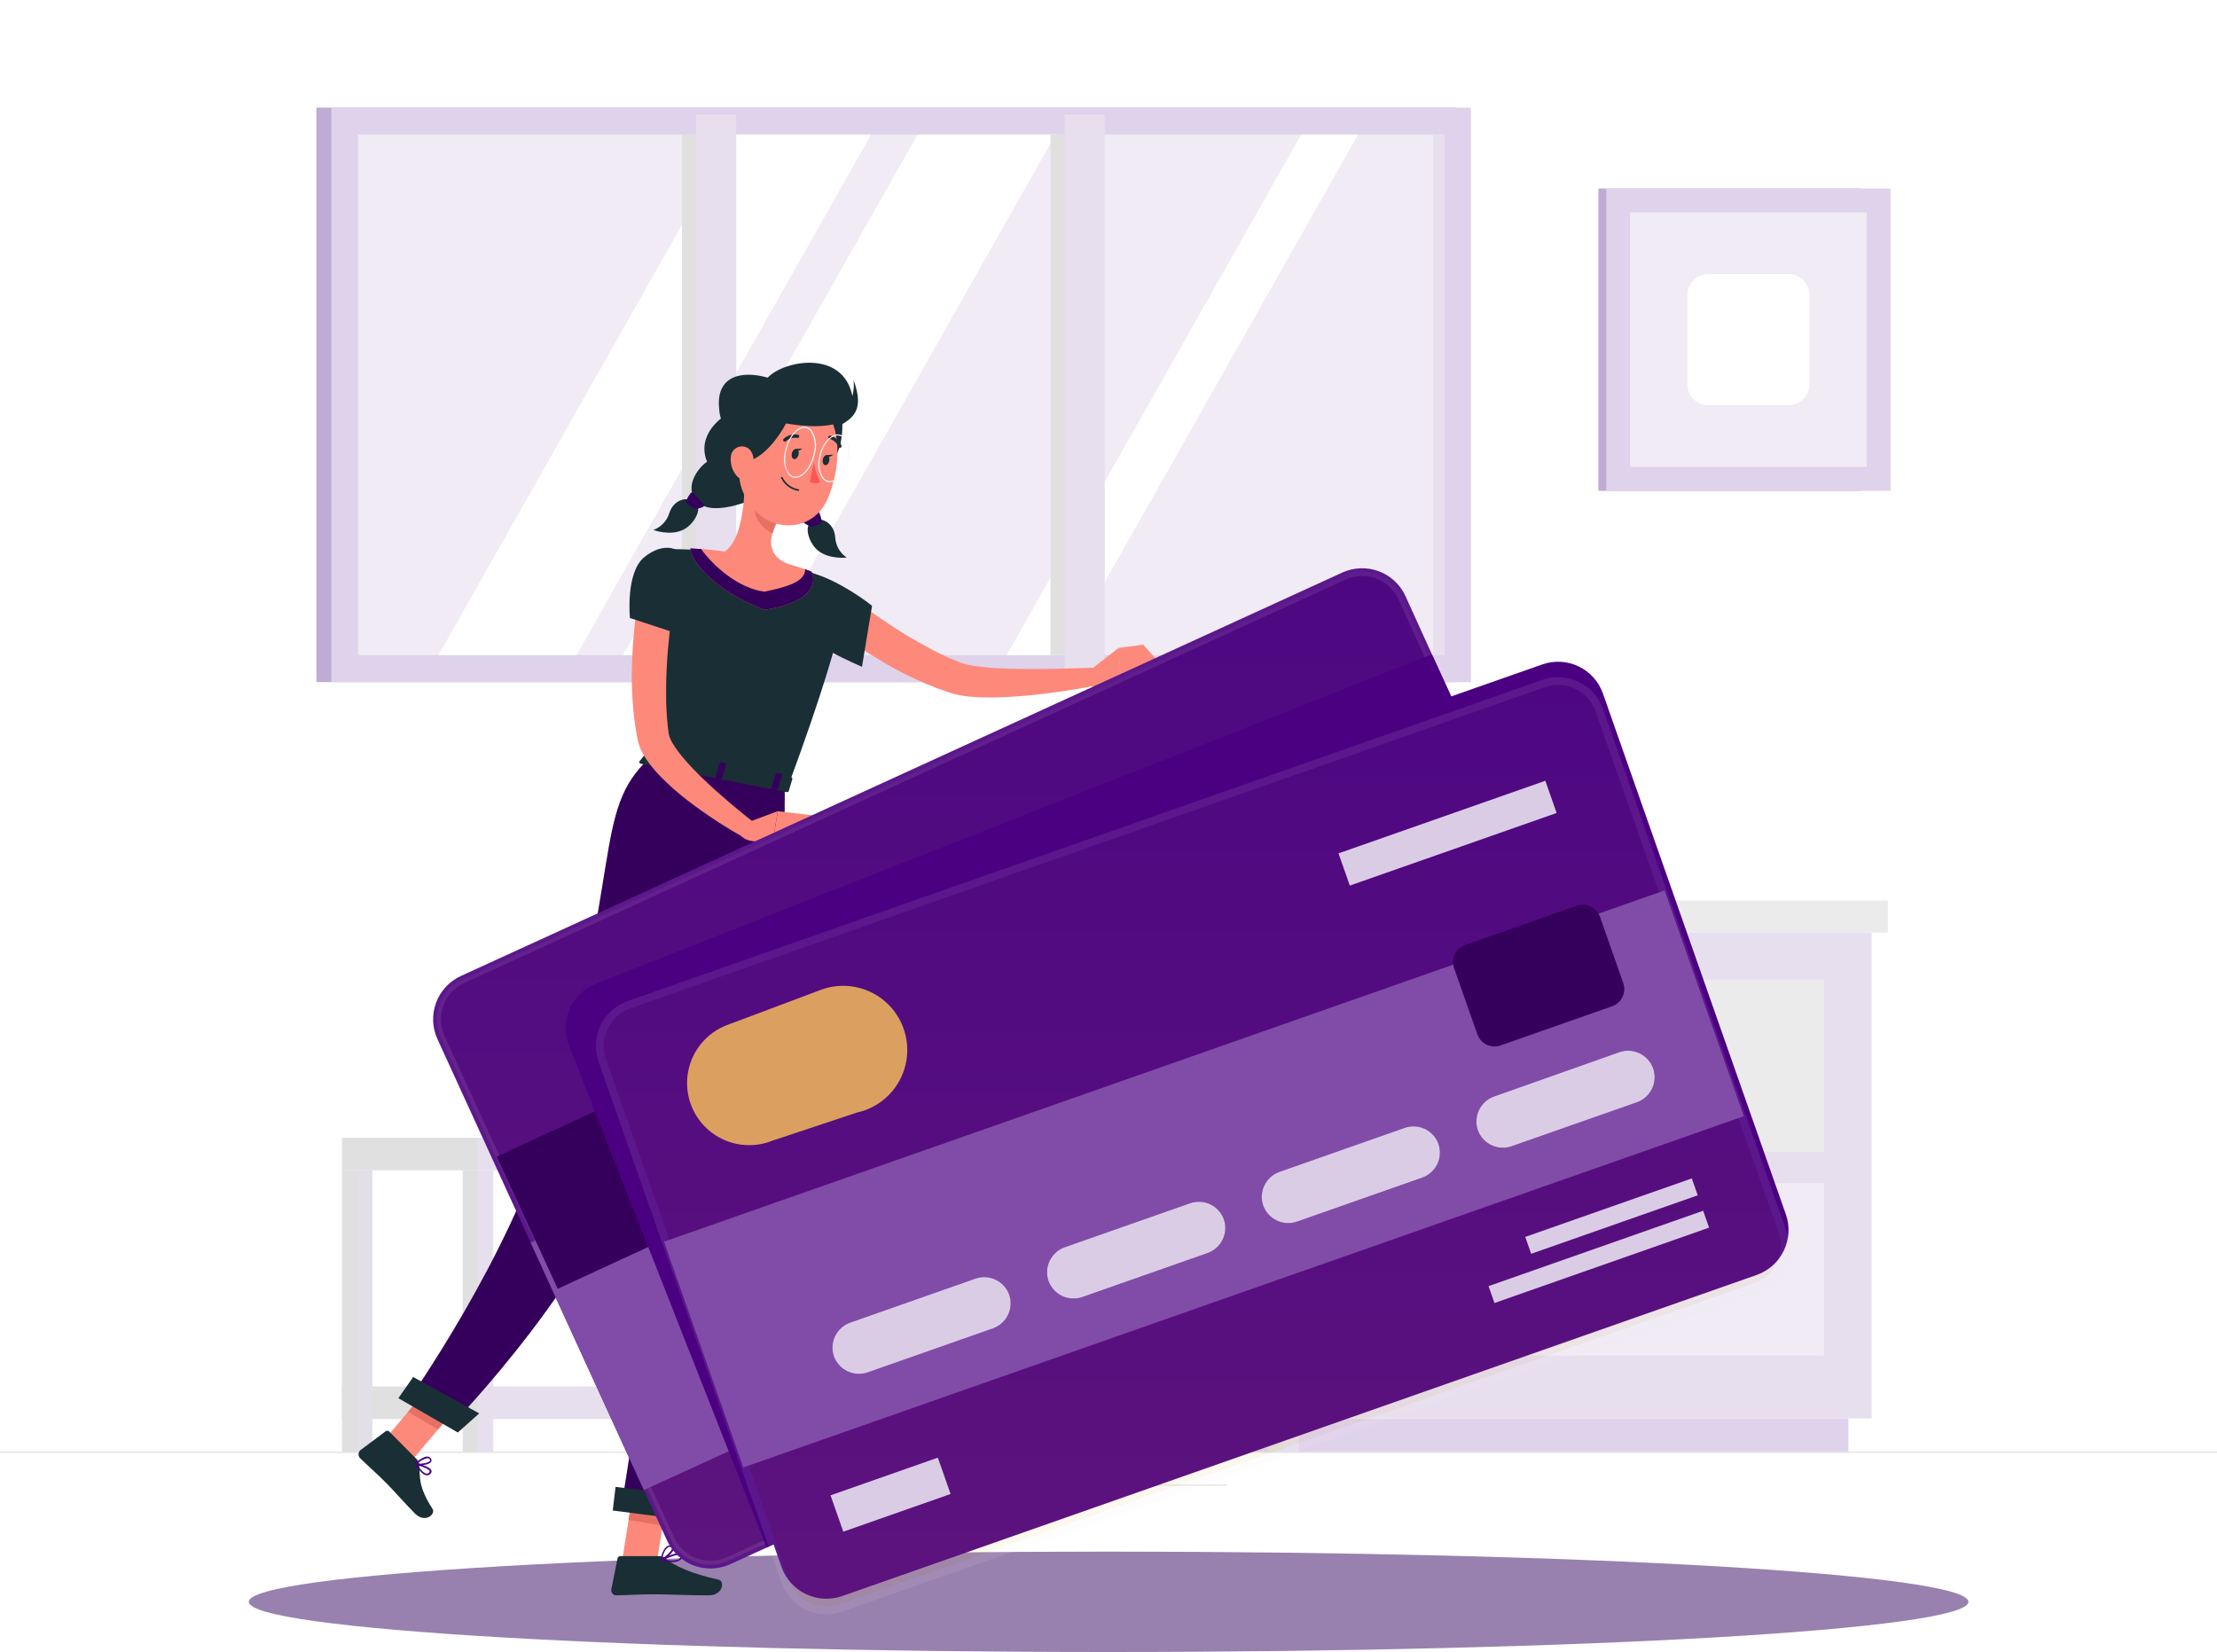 <svg width="573" height="427" viewBox="0 0 573 427" fill="none" xmlns="http://www.w3.org/2000/svg">
<g clipPath="url(#clip0_4893_37089)">
<path d="M573.062 375.241H0V375.528H573.062V375.241Z" fill="#E0E0E0"/>
<path d="M317.041 383.711H277.9V383.997H317.041V383.711Z" fill="#E0E0E0"/>
<path d="M376.341 27.816H81.787V176.308H376.341V27.816Z" fill="#BFABD3"/>
<path d="M380.181 27.816H85.627V176.308H380.181V27.816Z" fill="#DFD2EB"/>
<path d="M373.292 34.773H92.526V169.328H373.292V34.773Z" fill="#F0EBF4"/>
<path d="M113.317 169.34L189.466 34.785H225.145L149.008 169.34H113.317Z" fill="white"/>
<path d="M160.984 169.34L237.133 34.785H272.812L196.675 169.34H160.984Z" fill="white"/>
<path d="M260.17 169.34L336.307 34.785H351L274.863 169.34H260.17Z" fill="white"/>
<path d="M281.89 34.773H271.506V169.328H281.89V34.773Z" fill="#E0E0E0"/>
<path d="M186.647 34.773H176.263V169.328H186.647V34.773Z" fill="#E0E0E0"/>
<path d="M285.534 29.605H275.15V173.764H285.534V29.605Z" fill="#E7DFEE"/>
<path d="M190.291 29.605H179.907V173.764H190.291V29.605Z" fill="#E7DFEE"/>
<path d="M373.292 34.773H370.393V169.328H373.292V34.773Z" fill="#E7DFEE"/>
<path d="M335.539 219.437C335.539 219.437 336.02 232.754 354.622 232.754C373.224 232.754 373.716 219.437 373.716 219.437H335.539Z" fill="#EBEBEB"/>
<path d="M378.714 222.737C378.714 222.737 379.081 232.754 393.063 232.754C407.046 232.754 407.401 222.737 407.401 222.737H378.714Z" fill="#EBEBEB"/>
<path d="M348.639 241.064H317.327V366.645H348.639V241.064Z" fill="#EBEBEB"/>
<path d="M477.739 366.634H323.333V375.241H477.739V366.634Z" fill="#DFD2EB"/>
<path d="M483.756 241.053H348.64V366.634H483.756V241.053Z" fill="#E7DFEE"/>
<path d="M471.447 253.202H360.949V297.741H471.447V253.202Z" fill="#EBEBEB"/>
<path d="M471.447 305.854H360.949V350.393H471.447V305.854Z" fill="#F0EBF4"/>
<path d="M428.65 258.084H403.791C402.981 258.084 402.204 257.764 401.631 257.192C401.057 256.621 400.734 255.845 400.73 255.036C400.736 254.226 401.061 253.451 401.633 252.879C402.206 252.306 402.981 251.982 403.791 251.976H428.65C429.46 251.982 430.235 252.306 430.807 252.879C431.38 253.451 431.704 254.226 431.71 255.036C431.707 255.845 431.383 256.621 430.81 257.192C430.236 257.764 429.46 258.084 428.65 258.084Z" fill="#E7DFEE"/>
<path d="M428.65 310.737H403.791C402.981 310.737 402.204 310.416 401.631 309.845C401.057 309.273 400.734 308.498 400.73 307.688C400.736 306.878 401.061 306.103 401.633 305.531C402.206 304.958 402.981 304.634 403.791 304.628H428.65C429.46 304.634 430.235 304.958 430.807 305.531C431.38 306.103 431.704 306.878 431.71 307.688C431.707 308.498 431.383 309.273 430.81 309.845C430.236 310.416 429.46 310.737 428.65 310.737Z" fill="#E7DFEE"/>
<path d="M487.916 232.755H348.628V241.064H487.916V232.755Z" fill="#EBEBEB"/>
<path d="M348.628 232.743H312.938V241.053H348.628V232.743Z" fill="#E0E0E0"/>
<path d="M480.937 48.722H413.109V126.864H480.937V48.722Z" fill="#BFABD3"/>
<path d="M488.639 48.722H415.138V126.864H488.639V48.722Z" fill="#DFD2EB"/>
<path d="M482.484 54.876H421.292V120.698H482.484V54.876Z" fill="#F0EBF4"/>
<path d="M462.255 70.83H441.521C438.54 70.83 436.123 73.247 436.123 76.228V99.346C436.123 102.327 438.54 104.744 441.521 104.744H462.255C465.236 104.744 467.653 102.327 467.653 99.346V76.228C467.653 73.247 465.236 70.83 462.255 70.83Z" fill="white"/>
<path d="M308.411 302.485H300.537V375.241H308.411V302.485Z" fill="#E0E0E0"/>
<path opacity="0.5" d="M308.41 302.485H304.468V375.241H308.41V302.485Z" fill="#E7DFEE"/>
<path d="M273.924 322.863H268.514C269.107 322.362 269.583 321.737 269.91 321.032C270.237 320.327 270.406 319.56 270.405 318.783H206.303C206.303 319.561 206.474 320.329 206.803 321.034C207.132 321.738 207.61 322.363 208.205 322.863H202.864C200.949 322.863 199.113 323.624 197.758 324.978C196.404 326.332 195.644 328.169 195.644 330.084V351.138C195.644 353.053 196.404 354.89 197.758 356.244C199.113 357.598 200.949 358.359 202.864 358.359H273.924C275.839 358.359 277.675 357.598 279.03 356.244C280.384 354.89 281.144 353.053 281.144 351.138V330.084C281.144 328.169 280.384 326.332 279.03 324.978C277.675 323.624 275.839 322.863 273.924 322.863Z" fill="#E7DFEE"/>
<path d="M214.634 338.416H171.529C168.845 338.416 166.669 340.592 166.669 343.276V353.499C166.669 356.183 168.845 358.359 171.529 358.359H214.634C217.318 358.359 219.494 356.183 219.494 353.499V343.276C219.494 340.592 217.318 338.416 214.634 338.416Z" fill="#EBEBEB"/>
<path d="M217.866 334.015H168.296C167.398 334.015 166.669 334.743 166.669 335.642V337.499C166.669 338.398 167.398 339.126 168.296 339.126H217.866C218.765 339.126 219.494 338.398 219.494 337.499V335.642C219.494 334.743 218.765 334.015 217.866 334.015Z" fill="#E0E0E0"/>
<path d="M224.365 269.992C224.365 269.992 225.11 294.061 253.305 294.061C281.5 294.061 282.245 269.992 282.245 269.992H224.365Z" fill="#EBEBEB"/>
<path d="M123.541 294.072H88.378V302.485H123.541V294.072Z" fill="#E0E0E0"/>
<path d="M335.699 294.072H123.552V302.485H335.699V294.072Z" fill="#E7DFEE"/>
<path d="M123.541 358.358H88.378V366.771H123.541V358.358Z" fill="#E0E0E0"/>
<path d="M96.263 302.485H88.389V375.241H96.263V302.485Z" fill="#E0E0E0"/>
<path opacity="0.5" d="M96.263 302.485H92.32V375.241H96.263V302.485Z" fill="#E7DFEE"/>
<path d="M127.483 302.485H119.609V375.241H127.483V302.485Z" fill="#E7DFEE"/>
<path d="M123.552 302.485H119.609V375.241H123.552V302.485Z" fill="#E0E0E0"/>
<path d="M335.688 302.485H327.814V375.241H335.688V302.485Z" fill="#E7DFEE"/>
<path d="M331.757 302.485H327.814V375.241H331.757V302.485Z" fill="#E0E0E0"/>
<path d="M335.699 358.358H123.552V366.771H335.699V358.358Z" fill="#E7DFEE"/>
<path d="M180.125 289.109H137.352V294.072H180.125V289.109Z" fill="#E0E0E0"/>
<path d="M195.449 289.099H180.125V294.061H195.449V289.099Z" fill="#EBEBEB"/>
<path d="M286.531 427C409.26 427 508.753 421.191 508.753 414.026C508.753 406.86 409.26 401.052 286.531 401.052C163.801 401.052 64.309 406.86 64.309 414.026C64.309 421.191 163.801 427 286.531 427Z" fill="#9881AE"/>
<path d="M217.722 109.684C217.802 123.266 208.072 123.128 208.266 118.911C208.461 114.693 206.054 104.596 208.266 105.57C210.478 106.544 217.688 103.679 217.722 109.684Z" fill="#1A2E35"/>
<path d="M211.601 134.28C212.942 134.177 215.636 135.426 215.876 138.968C215.939 139.997 216.24 140.997 216.755 141.89C217.27 142.783 217.985 143.545 218.845 144.114C218.845 144.114 214.386 144.653 211.464 142.338C209.08 140.469 208.025 136.378 209.275 135.461C209.961 134.912 210.753 134.51 211.601 134.28Z" fill="#1A2E35"/>
<path d="M209.848 124.63C212.14 126.659 214.238 132.022 209.068 134.567C203.899 137.111 195.773 131.186 195.773 131.186L204.702 127.048L209.848 124.63Z" fill="#1A2E35"/>
<path d="M212.392 134.773C212.267 134.03 212.059 133.303 211.773 132.607C211.752 132.549 211.719 132.495 211.676 132.45C211.634 132.405 211.583 132.368 211.527 132.343C211.47 132.317 211.409 132.303 211.348 132.301C211.286 132.299 211.224 132.309 211.166 132.332H211.074L207.899 134.417C207.848 134.452 207.804 134.496 207.77 134.548C207.736 134.599 207.713 134.657 207.701 134.718C207.689 134.779 207.69 134.841 207.702 134.902C207.714 134.962 207.739 135.02 207.773 135.071C207.809 135.118 207.852 135.161 207.899 135.197C208.358 135.53 208.849 135.814 209.366 136.045C210.111 136.343 211.659 135.495 212.186 135.128C212.247 135.09 212.298 135.038 212.334 134.976C212.37 134.914 212.39 134.844 212.392 134.773Z" fill="#4B0082"/>
<path opacity="0.3" d="M212.392 134.773C212.267 134.03 212.059 133.303 211.773 132.607C211.752 132.549 211.719 132.495 211.676 132.45C211.634 132.405 211.583 132.368 211.527 132.343C211.47 132.317 211.409 132.303 211.348 132.301C211.286 132.299 211.224 132.309 211.166 132.332H211.074L207.899 134.417C207.848 134.452 207.804 134.496 207.77 134.548C207.736 134.599 207.713 134.657 207.701 134.718C207.689 134.779 207.69 134.841 207.702 134.902C207.714 134.962 207.739 135.02 207.773 135.071C207.809 135.118 207.852 135.161 207.899 135.197C208.358 135.53 208.849 135.814 209.366 136.045C210.111 136.343 211.659 135.495 212.186 135.128C212.247 135.09 212.298 135.038 212.334 134.976C212.37 134.914 212.39 134.844 212.392 134.773Z" fill="black"/>
<path d="M178.226 129.146C176.954 128.722 174.043 129.295 172.965 132.687C172.659 133.671 172.129 134.571 171.417 135.317C170.705 136.062 169.831 136.633 168.862 136.985C168.862 136.985 173.069 138.567 176.461 136.985C179.212 135.736 181.16 132 180.209 130.808C179.67 130.123 178.995 129.557 178.226 129.146Z" fill="#1A2E35"/>
<path d="M190.856 105.822C186.215 107.083 179.968 112.584 182.742 119.335C180.003 121.203 176.495 126.579 180.599 130.017C185.011 133.719 195.865 128.527 195.865 128.527L195.945 126.762L197.24 113.627L190.856 105.822Z" fill="#1A2E35"/>
<path d="M177.344 129.443C177.649 128.748 178.034 128.09 178.49 127.483C178.57 127.385 178.687 127.322 178.814 127.309C178.94 127.296 179.067 127.334 179.166 127.414L179.235 127.483L181.802 130.291C181.846 130.335 181.88 130.387 181.904 130.444C181.928 130.501 181.94 130.562 181.94 130.624C181.94 130.685 181.928 130.746 181.904 130.804C181.88 130.861 181.846 130.912 181.802 130.956C181.766 130.999 181.718 131.031 181.665 131.048C181.144 131.261 180.602 131.419 180.049 131.518C179.246 131.632 178.008 130.452 177.527 129.97C177.447 129.911 177.386 129.829 177.354 129.735C177.321 129.641 177.317 129.539 177.344 129.443Z" fill="#4B0082"/>
<path opacity="0.3" d="M177.344 129.443C177.649 128.748 178.034 128.09 178.49 127.483C178.57 127.385 178.687 127.322 178.814 127.309C178.94 127.296 179.067 127.334 179.166 127.414L179.235 127.483L181.802 130.291C181.846 130.335 181.88 130.387 181.904 130.444C181.928 130.501 181.94 130.562 181.94 130.624C181.94 130.685 181.928 130.746 181.904 130.804C181.88 130.861 181.846 130.912 181.802 130.956C181.766 130.999 181.718 131.031 181.665 131.048C181.144 131.261 180.602 131.419 180.049 131.518C179.246 131.632 178.008 130.452 177.527 129.97C177.447 129.911 177.386 129.829 177.354 129.735C177.321 129.641 177.317 129.539 177.344 129.443Z" fill="black"/>
<path d="M219.108 153.661C221.297 155.357 223.693 157.168 226.1 158.819C228.507 160.469 230.925 162.131 233.412 163.655C235.899 165.18 238.421 166.601 240.965 167.953L242.879 168.928L244.827 169.833C245.469 170.142 246.123 170.417 246.787 170.67L247.761 171.071C248.094 171.197 248.449 171.357 248.655 171.415C249.854 171.78 251.081 172.044 252.323 172.205C253.675 172.4 255.097 172.538 256.541 172.641C259.418 172.824 262.375 172.905 265.343 172.916C268.312 172.927 271.314 172.916 274.306 172.824L283.303 172.572L283.864 177.076C277.844 178.289 271.766 179.188 265.652 179.77C262.569 180.045 259.475 180.251 256.312 180.274C254.73 180.274 253.125 180.274 251.475 180.125C249.7 180.023 247.941 179.734 246.226 179.266C245.698 179.128 245.366 178.99 244.976 178.864L243.83 178.463C243.062 178.211 242.306 177.936 241.538 177.627L239.315 176.733L237.137 175.77C234.258 174.474 231.454 173.02 228.736 171.415C226.031 169.821 223.372 168.171 220.805 166.406C218.184 164.631 215.659 162.718 213.24 160.675L219.108 153.661Z" fill="#FD897B"/>
<path d="M207.212 148.515C210.066 146.292 221.813 153.57 225.389 156.607L222.788 172.343C222.788 172.343 205.882 165.26 204.862 160.423C203.808 155.369 205.057 150.212 207.212 148.515Z" fill="#1A2E35"/>
<path d="M282.053 172.962L289.136 167.472L289.698 175.964C289.698 175.964 284.815 178.99 281.595 177.111L282.053 172.962Z" fill="#FD897B"/>
<path d="M295.452 166.635L299.074 170.669L289.652 175.964L289.091 167.471L295.452 166.635Z" fill="#FD897B"/>
<path d="M160.885 402.828L169.813 403.493L173.068 382.943L164.151 382.278L160.885 402.828Z" fill="#FD897B"/>
<path d="M97.723 374.107L105.299 378.875L118.788 362.875L111.213 358.096L97.723 374.107Z" fill="#FD897B"/>
<path d="M107.694 377.167L100.599 370.026C100.477 369.904 100.314 369.83 100.142 369.817C99.969 369.805 99.798 369.854 99.659 369.957L93.207 374.783C92.909 375.023 92.719 375.372 92.678 375.752C92.637 376.132 92.749 376.513 92.989 376.811L93.092 376.926C95.602 379.367 96.943 380.422 100.06 383.562C101.974 385.499 104.576 388.513 107.224 391.184C109.871 393.854 112.645 391.367 111.808 390.038C107.934 383.997 108.633 381.74 108.37 378.668C108.338 378.101 108.097 377.566 107.694 377.167Z" fill="#1A2E35"/>
<path d="M170.409 402.21H160.347C160.17 402.209 159.998 402.271 159.862 402.384C159.726 402.497 159.634 402.654 159.602 402.829L158.008 410.783C157.975 410.956 157.976 411.134 158.012 411.306C158.048 411.479 158.117 411.643 158.216 411.789C158.315 411.935 158.442 412.059 158.589 412.156C158.736 412.253 158.901 412.32 159.074 412.353C159.18 412.376 159.29 412.376 159.395 412.353C162.902 412.295 164.61 412.089 169.034 412.089C171.75 412.089 179.349 412.364 183.143 412.364C186.937 412.364 187.315 408.651 185.768 408.318C178.891 406.806 174.157 404.731 171.899 402.737C171.484 402.385 170.954 402.197 170.409 402.21Z" fill="#1A2E35"/>
<path d="M173.068 382.943L171.257 394.359L162.455 392.88L164.14 382.29L173.068 382.943Z" fill="#E77064"/>
<path d="M111.213 358.106L118.788 362.874L113.207 369.499L105.459 364.926L111.213 358.106Z" fill="#E77064"/>
<path d="M167.919 196.483L203.609 203.44C222.05 153.503 218.039 151.864 218.039 151.864C215.446 150.438 212.766 149.174 210.016 148.082L209.535 147.898C207.242 147.062 206.784 146.936 203.735 146.042C198.486 144.792 193.592 143.749 187.529 142.89L186.383 142.729C185.237 142.592 184.194 142.477 183.139 142.374C182.429 142.294 181.718 142.248 181.042 142.202L178.75 142.076C174.83 141.881 172.022 141.939 172.022 141.939C173.111 173.125 171.346 182.076 167.919 196.483Z" fill="#1A2E35"/>
<path d="M192.438 124.63C192.438 130.04 191.601 139.793 187.269 142.567C187.269 142.567 187.67 148.137 197.354 150.017C208.013 152.091 203.475 145.719 203.475 145.719C197.939 143.197 198.89 138.911 200.724 135.06L192.438 124.63Z" fill="#FD897B"/>
<path d="M195.819 128.882L200.724 135.059C200.299 135.954 199.946 136.882 199.67 137.833C197.504 137.077 194.925 134.051 195.085 131.678C195.156 130.709 195.404 129.761 195.819 128.882Z" fill="#E77064"/>
<path d="M191.922 112.205C190.776 121.019 190.077 124.721 193.607 130.051C198.914 138.073 209.985 137.558 213.756 129.271C217.194 121.81 218.478 108.641 210.627 103.541C209.299 102.663 207.811 102.056 206.248 101.754C204.686 101.452 203.079 101.461 201.519 101.78C199.96 102.1 198.479 102.723 197.161 103.615C195.842 104.507 194.713 105.65 193.836 106.979C192.805 108.551 192.15 110.339 191.922 112.205Z" fill="#FD897B"/>
<path d="M220.61 98.246C220.771 99.644 220.666 101.059 220.301 102.418C220.218 101.957 220.107 101.501 219.968 101.054C216.828 90.67 202.685 93.146 198.421 97.616C191.545 95.644 185 97.215 185.871 105.639C185.98 107.809 186.761 109.892 188.106 111.598C187.04 114.555 188.106 119.266 191.625 119.403C196.576 119.598 201.275 113.043 203.166 109.444C206.605 110.028 211.556 110.59 215.315 109.673C215.946 110.051 216.461 110.315 216.461 110.315C220.461 108.171 223.51 106.097 220.61 98.246Z" fill="#1A2E35"/>
<path d="M188.874 118.223C188.73 119.935 189.265 121.635 190.364 122.956C191.854 124.687 193.802 123.667 194.501 121.615C195.086 119.759 195.005 116.63 193.011 115.655C192.665 115.493 192.29 115.4 191.908 115.382C191.526 115.364 191.144 115.422 190.784 115.552C190.425 115.682 190.094 115.881 189.811 116.139C189.529 116.397 189.3 116.707 189.137 117.054C188.971 117.421 188.881 117.819 188.874 118.223Z" fill="#FD897B"/>
<path d="M202.822 203.094C202.822 203.094 202.96 273.947 197.16 300.629C191.132 328.388 173.401 391.539 173.401 391.539L160.564 389.878C160.564 389.878 170.616 326.084 174.891 298.497C179.556 268.434 176.702 198.005 176.702 198.005L202.822 203.094Z" fill="#4B0082"/>
<path opacity="0.3" d="M202.822 203.094C202.822 203.094 202.96 273.947 197.16 300.629C191.132 328.388 173.401 391.539 173.401 391.539L160.564 389.878C160.564 389.878 170.616 326.084 174.891 298.497C179.556 268.434 176.702 198.005 176.702 198.005L202.822 203.094Z" fill="black"/>
<path d="M175.59 392.651L158.364 390.427L159.098 384.33L178.651 386.622L175.59 392.651Z" fill="#1A2E35"/>
<path d="M193.939 201.26C193.939 201.26 174.719 259.815 165.171 293.546C155.108 329.133 116.53 368.491 116.53 368.491L105.47 362.095C105.47 362.095 131.831 324.732 141.515 291.529C161.24 224.125 153.137 209.844 167.67 196.137L193.939 201.26Z" fill="#4B0082"/>
<path opacity="0.3" d="M193.939 201.26C193.939 201.26 174.719 259.815 165.171 293.546C155.108 329.133 116.53 368.491 116.53 368.491L105.47 362.095C105.47 362.095 131.831 324.732 141.515 291.529C161.24 224.125 153.137 209.844 167.67 196.137L193.939 201.26Z" fill="black"/>
<path d="M118.329 370.267L102.96 361.396L106.788 355.918L123.854 365.328L118.329 370.267Z" fill="#1A2E35"/>
<path d="M204.644 117.226C204.506 117.936 204.77 118.578 205.24 118.67C205.71 118.761 206.191 118.257 206.386 117.524C206.581 116.79 206.26 116.16 205.79 116.068C205.32 115.976 204.781 116.504 204.644 117.226Z" fill="#1A2E35"/>
<path d="M212.656 118.773C212.518 119.484 212.782 120.137 213.252 120.229C213.721 120.32 214.203 119.816 214.34 119.083C214.478 118.349 214.214 117.719 213.744 117.638C213.274 117.558 212.793 118.051 212.656 118.773Z" fill="#1A2E35"/>
<path d="M213.538 117.65L215.338 117.501C215.338 117.501 214.203 118.659 213.538 117.65Z" fill="#1A2E35"/>
<path d="M210.306 119.587C210.623 121.324 211.178 123.01 211.957 124.595C211.546 124.788 211.098 124.888 210.644 124.888C210.191 124.888 209.743 124.788 209.332 124.595L210.306 119.587Z" fill="#FD5652"/>
<path d="M206.329 126.888C205.371 126.731 204.465 126.344 203.689 125.762C202.913 125.179 202.289 124.417 201.871 123.541C201.859 123.516 201.853 123.489 201.852 123.462C201.851 123.435 201.855 123.407 201.865 123.382C201.874 123.356 201.889 123.333 201.908 123.313C201.926 123.293 201.949 123.277 201.974 123.266C202.026 123.246 202.083 123.247 202.134 123.269C202.185 123.29 202.226 123.33 202.249 123.38C202.649 124.186 203.233 124.885 203.954 125.423C204.675 125.96 205.512 126.321 206.398 126.475C206.425 126.479 206.451 126.489 206.475 126.503C206.498 126.518 206.519 126.537 206.535 126.559C206.551 126.581 206.562 126.607 206.568 126.634C206.574 126.661 206.575 126.689 206.57 126.716C206.559 126.769 206.528 126.817 206.483 126.849C206.438 126.881 206.383 126.894 206.329 126.888Z" fill="#1A2E35"/>
<path d="M202.822 114.165C202.711 114.16 202.606 114.113 202.528 114.035C202.449 113.957 202.403 113.852 202.397 113.741C202.402 113.624 202.451 113.514 202.535 113.432C203.026 112.97 203.62 112.633 204.268 112.447C204.916 112.262 205.599 112.234 206.26 112.366C206.368 112.398 206.46 112.471 206.516 112.569C206.571 112.668 206.586 112.784 206.558 112.893C206.545 112.946 206.521 112.996 206.488 113.039C206.456 113.083 206.415 113.12 206.368 113.147C206.321 113.175 206.269 113.193 206.215 113.201C206.161 113.208 206.106 113.205 206.054 113.191C205.529 113.098 204.989 113.128 204.478 113.28C203.967 113.431 203.498 113.699 203.108 114.062C203.029 114.132 202.927 114.169 202.822 114.165Z" fill="#1A2E35"/>
<path d="M217.103 115.758C217.019 115.759 216.936 115.735 216.867 115.688C216.797 115.64 216.743 115.573 216.713 115.495C216.517 114.998 216.207 114.554 215.809 114.198C215.411 113.842 214.936 113.584 214.421 113.443C214.366 113.434 214.313 113.413 214.266 113.383C214.219 113.353 214.179 113.314 214.147 113.268C214.115 113.222 214.092 113.171 214.08 113.116C214.068 113.062 214.067 113.005 214.077 112.95C214.099 112.841 214.163 112.744 214.255 112.68C214.346 112.616 214.459 112.59 214.57 112.607C215.224 112.77 215.829 113.087 216.335 113.532C216.842 113.976 217.234 114.535 217.481 115.162C217.504 115.214 217.516 115.269 217.518 115.325C217.519 115.381 217.509 115.436 217.489 115.489C217.469 115.541 217.439 115.589 217.4 115.629C217.361 115.669 217.315 115.702 217.263 115.724L217.103 115.758Z" fill="#1A2E35"/>
<path d="M205.607 123.495C205.252 123.497 204.902 123.416 204.584 123.258C204.266 123.101 203.988 122.872 203.774 122.59C203.235 121.749 202.875 120.806 202.717 119.82C202.559 118.834 202.607 117.826 202.857 116.859C203.51 113.238 205.779 110.292 207.923 110.292C208.279 110.297 208.63 110.382 208.949 110.541C209.269 110.699 209.548 110.928 209.768 111.209C210.307 112.05 210.666 112.992 210.824 113.979C210.982 114.965 210.934 115.973 210.685 116.94C210.031 120.561 207.751 123.495 205.607 123.495ZM207.9 110.613C205.894 110.613 203.739 113.455 203.109 116.94C202.708 119.232 203.029 121.295 203.968 122.407C204.159 122.655 204.403 122.856 204.683 122.995C204.964 123.134 205.272 123.207 205.584 123.209C207.602 123.209 209.745 120.378 210.375 116.894C210.618 115.973 210.668 115.011 210.52 114.07C210.372 113.129 210.03 112.229 209.516 111.427C209.33 111.178 209.09 110.976 208.814 110.835C208.537 110.694 208.233 110.618 207.923 110.613H207.9Z" fill="#F9F9F9"/>
<path d="M214.512 124.641C214.141 124.636 213.776 124.547 213.445 124.38C213.113 124.213 212.824 123.973 212.598 123.678C212.084 122.907 211.735 122.036 211.576 121.123C211.416 120.209 211.448 119.272 211.67 118.372C212.254 115.002 214.455 112.274 216.575 112.274C216.947 112.284 217.311 112.377 217.642 112.545C217.973 112.714 218.263 112.954 218.489 113.249C218.999 114.02 219.345 114.889 219.504 115.8C219.664 116.711 219.635 117.645 219.418 118.544C218.845 121.925 216.644 124.641 214.512 124.641ZM216.541 112.561C214.547 112.561 212.484 115.186 211.956 118.429C211.751 119.288 211.722 120.181 211.872 121.051C212.021 121.922 212.347 122.754 212.827 123.495C213.032 123.751 213.29 123.961 213.582 124.109C213.875 124.257 214.196 124.341 214.524 124.355C216.518 124.355 218.592 121.741 219.108 118.498C219.312 117.639 219.341 116.748 219.193 115.878C219.046 115.007 218.724 114.176 218.249 113.432C218.045 113.174 217.788 112.962 217.495 112.812C217.203 112.661 216.881 112.576 216.552 112.561H216.541Z" fill="#F9F9F9"/>
<path d="M110.329 381.327C109.183 381.327 108.037 379.562 107.361 378.542C107.338 378.508 107.326 378.468 107.326 378.427C107.326 378.387 107.338 378.347 107.361 378.313C107.385 378.279 107.419 378.253 107.457 378.237C107.495 378.221 107.537 378.215 107.579 378.221C107.945 378.301 111.097 378.989 111.498 380.066C111.544 380.185 111.556 380.314 111.534 380.439C111.512 380.564 111.456 380.681 111.372 380.777C111.265 380.955 111.111 381.1 110.927 381.196C110.743 381.293 110.537 381.338 110.329 381.327ZM107.934 378.748C108.817 380.078 109.676 380.869 110.295 380.903C110.432 380.904 110.568 380.87 110.688 380.804C110.809 380.738 110.91 380.641 110.983 380.525C111.021 380.484 111.047 380.434 111.058 380.379C111.068 380.324 111.062 380.267 111.04 380.215C110.834 379.688 109.195 379.069 107.934 378.748Z" fill="#4B0082"/>
<path d="M108.45 378.749C108.103 378.75 107.757 378.712 107.419 378.634C107.384 378.622 107.353 378.603 107.327 378.577C107.301 378.551 107.282 378.52 107.27 378.485C107.247 378.418 107.247 378.346 107.27 378.279C107.35 378.21 109.104 376.479 110.399 376.479H110.491C110.651 376.49 110.807 376.534 110.949 376.609C111.092 376.685 111.216 376.789 111.316 376.915C111.433 377.037 111.505 377.195 111.522 377.363C111.538 377.532 111.498 377.701 111.407 377.843C111.041 378.462 109.574 378.749 108.45 378.749ZM107.935 378.302C109.012 378.428 110.754 378.118 111.109 377.603C111.167 377.522 111.213 377.396 111.041 377.179C110.981 377.094 110.902 377.025 110.81 376.978C110.719 376.93 110.617 376.904 110.513 376.904C109.529 377.088 108.626 377.577 107.935 378.302Z" fill="#4B0082"/>
<path d="M173.699 403.757C172.75 403.734 171.806 403.619 170.879 403.413C170.835 403.404 170.795 403.382 170.764 403.349C170.734 403.316 170.714 403.274 170.708 403.23C170.702 403.186 170.711 403.142 170.731 403.103C170.752 403.064 170.783 403.033 170.822 403.012C171.246 402.806 174.925 400.972 175.991 401.591C176.087 401.653 176.167 401.737 176.223 401.837C176.279 401.937 176.31 402.049 176.312 402.164C176.324 402.357 176.29 402.551 176.212 402.728C176.135 402.906 176.016 403.062 175.865 403.184C175.227 403.612 174.465 403.813 173.699 403.757ZM171.601 403.138C173.561 403.459 175.04 403.379 175.613 402.886C175.711 402.802 175.788 402.696 175.838 402.576C175.888 402.457 175.909 402.327 175.899 402.198C175.902 402.155 175.892 402.112 175.872 402.074C175.852 402.035 175.822 402.003 175.785 401.981C175.212 401.648 173.172 402.428 171.601 403.127V403.138Z" fill="#4B0082"/>
<path d="M170.937 403.436H170.811C170.777 403.414 170.751 403.383 170.735 403.347C170.718 403.31 170.713 403.27 170.719 403.23C170.719 403.069 171.27 399.425 173.264 399.425H173.436C174.009 399.425 174.169 399.769 174.204 400.009C174.364 401.018 172.141 402.966 171.017 403.448L170.937 403.436ZM173.229 399.814C171.934 399.814 171.361 401.923 171.166 402.84C172.313 402.164 173.837 400.64 173.745 400.032C173.745 400.032 173.745 399.849 173.344 399.814H173.229Z" fill="#4B0082"/>
<path d="M205.526 116.079L207.327 115.919C207.327 115.919 206.191 117.1 205.526 116.079Z" fill="#1A2E35"/>
<path d="M197.653 157.638C182.753 151.988 178.1 143.529 178.455 141.753L180.747 141.89H181.194C181.766 141.905 182.336 141.955 182.902 142.039C183.957 142.131 185.045 142.246 186.146 142.395L187.292 142.555C192.762 143.221 198.177 144.274 203.498 145.707C205.928 146.418 206.73 146.647 208.083 147.128L209.229 147.564L209.71 147.747C210.902 150.314 210.638 155.564 197.653 157.638Z" fill="#FD897B"/>
<path d="M197.653 157.638C182.753 151.988 178.1 143.529 178.455 141.753L180.747 141.89H181.194C184.22 146.188 190.845 152.125 197.595 152.939C203.028 151.793 208.151 150.486 208.105 147.128L209.252 147.564L209.733 147.747C210.902 150.314 210.638 155.564 197.653 157.638Z" fill="#4B0082"/>
<path opacity="0.3" d="M197.653 157.638C182.753 151.988 178.1 143.529 178.455 141.753L180.747 141.89H181.194C184.22 146.188 190.845 152.125 197.595 152.939C203.028 151.793 208.151 150.486 208.105 147.128L209.252 147.564L209.733 147.747C210.902 150.314 210.638 155.564 197.653 157.638Z" fill="black"/>
<path d="M167.544 193.936L165.252 196.824C165.08 197.042 165.332 197.351 165.745 197.431L203.177 204.721C203.498 204.789 203.796 204.721 203.853 204.48L204.793 201.351C204.862 201.133 204.621 200.893 204.266 200.824L168.117 193.787C168.017 193.765 167.912 193.767 167.813 193.793C167.713 193.818 167.621 193.867 167.544 193.936Z" fill="#1A2E35"/>
<path d="M171.613 198.921L170.651 198.738C170.456 198.738 170.33 198.578 170.364 198.451L171.625 194.394C171.625 194.268 171.854 194.211 172.037 194.245L173.012 194.429C173.206 194.429 173.333 194.6 173.298 194.715L172.037 198.784C171.993 198.852 171.927 198.902 171.85 198.927C171.772 198.952 171.689 198.95 171.613 198.921Z" fill="#4B0082"/>
<path opacity="0.3" d="M171.613 198.921L170.651 198.738C170.456 198.738 170.33 198.578 170.364 198.451L171.625 194.394C171.625 194.268 171.854 194.211 172.037 194.245L173.012 194.429C173.206 194.429 173.333 194.6 173.298 194.715L172.037 198.784C171.993 198.852 171.927 198.902 171.85 198.927C171.772 198.952 171.689 198.95 171.613 198.921Z" fill="black"/>
<path d="M174.158 155.426C173.722 158.142 173.309 161.156 173.011 163.976C172.713 166.795 172.45 169.706 172.312 172.64C172.236 174.085 172.19 175.529 172.175 176.973V181.271C172.232 184.078 172.45 186.879 172.828 189.66C173.047 190.612 173.435 191.517 173.974 192.331C174.664 193.445 175.43 194.509 176.266 195.517C178.097 197.692 180.057 199.755 182.135 201.695C184.232 203.712 186.433 205.66 188.69 207.563C190.948 209.465 193.275 211.357 195.567 213.179L193.103 216.938C187.708 213.983 182.551 210.615 177.676 206.864C175.157 204.938 172.782 202.832 170.57 200.56C169.387 199.345 168.303 198.038 167.327 196.652C166.114 195.015 165.252 193.146 164.794 191.162L164.37 188.732C164.221 187.941 164.118 187.15 164.026 186.371C163.797 184.789 163.671 183.219 163.544 181.649C163.306 178.526 163.233 175.393 163.327 172.262C163.418 169.156 163.59 166.062 163.9 162.979C164.209 159.896 164.599 156.87 165.218 153.684L174.158 155.426Z" fill="#FD897B"/>
<path d="M166.547 143.988C161.641 147.954 162.81 159.736 162.81 159.736L179.314 165.168C179.314 165.168 178.558 151.61 177.756 146.704C176.77 140.893 171.36 140.08 166.547 143.988Z" fill="#1A2E35"/>
<path d="M193.55 212.445L201.011 209.672L199.865 216.766C199.865 216.766 194.455 218.715 191.682 216.216L193.55 212.445Z" fill="#FD897B"/>
<path d="M209.894 210.726V216.205L199.865 216.766L201.011 209.672L209.894 210.726Z" fill="#FD897B"/>
<path d="M200.438 204.538L199.532 204.332C199.338 204.332 199.211 204.171 199.246 204.045L200.507 199.988C200.507 199.862 200.736 199.805 200.931 199.839L201.893 200.022C202.088 200.022 202.214 200.194 202.18 200.309L200.919 204.378C200.828 204.515 200.679 204.584 200.438 204.538Z" fill="#4B0082"/>
<path opacity="0.3" d="M200.438 204.538L199.532 204.332C199.338 204.332 199.211 204.171 199.246 204.045L200.507 199.988C200.507 199.862 200.736 199.805 200.931 199.839L201.893 200.022C202.088 200.022 202.214 200.194 202.18 200.309L200.919 204.378C200.828 204.515 200.679 204.584 200.438 204.538Z" fill="black"/>
<path d="M186.031 201.718L185.057 201.535C184.862 201.535 184.736 201.374 184.782 201.248L186.043 197.191C186.043 197.065 186.26 197.008 186.455 197.042L187.429 197.225C187.613 197.225 187.75 197.397 187.704 197.512L186.444 201.581C186.409 201.718 186.226 201.776 186.031 201.718Z" fill="#4B0082"/>
<path opacity="0.3" d="M186.031 201.718L185.057 201.535C184.862 201.535 184.736 201.374 184.782 201.248L186.043 197.191C186.043 197.065 186.26 197.008 186.455 197.042L187.429 197.225C187.613 197.225 187.75 197.397 187.704 197.512L186.444 201.581C186.409 201.718 186.226 201.776 186.031 201.718Z" fill="black"/>
<path d="M113.035 268.514L172.45 398.278C173.812 401.227 176.286 403.518 179.331 404.649C182.376 405.781 185.745 405.662 188.702 404.318L198.135 400.009L416.552 300.009C419.502 298.652 421.795 296.181 422.929 293.138C424.063 290.095 423.946 286.726 422.603 283.769L370.099 169.156L363.222 154.016C361.856 151.071 359.382 148.785 356.339 147.654C353.295 146.523 349.929 146.638 346.97 147.976L119.109 252.273C116.159 253.631 113.865 256.101 112.727 259.143C111.59 262.185 111.7 265.553 113.035 268.514Z" fill="#4B0082"/>
<path opacity="0.1" d="M369.189 169.57L369.19 169.573L421.693 284.182C421.693 284.183 421.693 284.184 421.693 284.184C422.926 286.9 423.033 289.994 421.992 292.789C420.95 295.584 418.844 297.854 416.134 299.101L197.719 399.099L197.718 399.1L188.288 403.408C188.288 403.408 188.288 403.408 188.287 403.408C185.571 404.642 182.476 404.751 179.679 403.712C176.882 402.673 174.61 400.569 173.359 397.861C173.358 397.86 173.358 397.859 173.358 397.859L113.947 268.103C113.946 268.102 113.946 268.101 113.946 268.101C112.72 265.381 112.619 262.287 113.664 259.493C114.709 256.698 116.816 254.43 119.527 253.182C119.527 253.182 119.527 253.182 119.528 253.182L347.382 148.887C347.383 148.887 347.384 148.887 347.385 148.886C350.102 147.658 353.195 147.552 355.99 148.591C358.785 149.63 361.058 151.729 362.314 154.433C362.314 154.435 362.315 154.436 362.315 154.437L369.189 169.57Z" fill="url(#paint0_linear_4893_37089)" stroke="#F0EBF4" stroke-width="2"/>
<path d="M387.293 206.681L137.147 321.206L166.423 385.149L416.568 270.624L387.293 206.681Z" fill="#4B0082"/>
<path opacity="0.3" d="M387.293 206.681L137.147 321.206L166.423 385.149L416.568 270.624L387.293 206.681Z" fill="white"/>
<path d="M376.935 236.262L218.859 308.635L229.337 331.519L387.412 259.146L376.935 236.262Z" fill="#4B0082"/>
<path opacity="0.8" d="M376.935 236.262L218.859 308.635L229.337 331.519L387.412 259.146L376.935 236.262Z" fill="white"/>
<path d="M378.744 183.385L128.398 298.955L144.16 333.097L394.506 217.527L378.744 183.385Z" fill="#4B0082"/>
<path opacity="0.3" d="M378.744 183.385L128.398 298.955L144.16 333.097L394.506 217.527L378.744 183.385Z" fill="black"/>
<path d="M147.006 270.176L198.135 399.998L416.552 299.999C419.502 298.641 421.795 296.17 422.929 293.127C424.063 290.084 423.946 286.715 422.603 283.758L370.099 169.146L153.929 254.28C150.911 255.48 148.49 257.825 147.194 260.802C145.897 263.78 145.83 267.149 147.006 270.176Z" fill="#4B0082"/>
<path d="M162.215 254.76L398.66 171.724C401.728 170.656 405.093 170.847 408.02 172.253C410.948 173.66 413.199 176.169 414.282 179.231L461.571 313.889C462.639 316.956 462.451 320.322 461.046 323.251C459.642 326.18 457.136 328.434 454.075 329.522L217.63 412.559C214.561 413.62 211.196 413.427 208.269 412.021C205.341 410.616 203.087 408.111 201.997 405.052L154.708 270.359C153.65 267.294 153.846 263.936 155.252 261.015C156.658 258.094 159.16 255.846 162.215 254.76Z" fill="#4B0082"/>
<g opacity="0.1" filter="url(#filter0_d_4893_37089)">
<path d="M162.215 254.76L398.66 171.724C401.728 170.656 405.093 170.847 408.02 172.253C410.948 173.66 413.199 176.169 414.282 179.231L461.571 313.889C462.639 316.956 462.451 320.322 461.046 323.251C459.642 326.18 457.136 328.434 454.075 329.522L217.63 412.559C214.561 413.62 211.196 413.427 208.269 412.021C205.341 410.616 203.087 408.111 201.997 405.052L154.708 270.359C153.65 267.294 153.846 263.936 155.252 261.015C156.658 258.094 159.16 255.846 162.215 254.76Z" fill="url(#paint1_linear_4893_37089)"/>
<path d="M162.55 255.703L398.989 172.668C401.807 171.687 404.898 171.862 407.587 173.155C410.276 174.447 412.344 176.751 413.339 179.564L460.627 314.218C461.608 317.036 461.435 320.128 460.145 322.819C458.855 325.508 456.554 327.579 453.744 328.579C453.743 328.579 453.741 328.579 453.74 328.58L217.303 411.614C217.302 411.614 217.302 411.614 217.301 411.614C214.482 412.589 211.391 412.411 208.702 411.12C206.013 409.829 203.942 407.528 202.94 404.719C202.939 404.718 202.939 404.717 202.939 404.716L155.653 270.033C155.653 270.032 155.652 270.031 155.652 270.03C154.682 267.216 154.862 264.132 156.153 261.449C157.444 258.766 159.742 256.701 162.547 255.703C162.548 255.703 162.549 255.703 162.55 255.703Z" stroke="#F0EBF4" stroke-width="2"/>
</g>
<path d="M430.229 230.153L171.62 320.941L192.108 379.302L450.717 288.514L430.229 230.153Z" fill="#4B0082"/>
<path opacity="0.3" d="M430.229 230.153L171.62 320.941L192.108 379.302L450.717 288.514L430.229 230.153Z" fill="white"/>
<path d="M399.404 201.806L345.945 220.573L348.869 228.901L402.327 210.134L399.404 201.806Z" fill="#4B0082"/>
<path opacity="0.8" d="M399.404 201.806L345.945 220.573L348.869 228.901L402.327 210.134L399.404 201.806Z" fill="white"/>
<path d="M437.256 304.587L394.206 319.705L395.74 324.074L438.79 308.956L437.256 304.587Z" fill="#4B0082"/>
<path opacity="0.8" d="M437.256 304.587L394.206 319.705L395.74 324.074L438.79 308.956L437.256 304.587Z" fill="white"/>
<path d="M440.196 312.945L384.721 332.427L386.255 336.796L441.73 317.314L440.196 312.945Z" fill="#4B0082"/>
<path opacity="0.8" d="M440.196 312.945L384.721 332.427L386.255 336.796L441.73 317.314L440.196 312.945Z" fill="white"/>
<path d="M242.391 376.763L214.653 386.504L217.953 395.901L245.691 386.16L242.391 376.763Z" fill="#4B0082"/>
<path opacity="0.8" d="M242.391 376.763L214.653 386.504L217.953 395.901L245.691 386.16L242.391 376.763Z" fill="white"/>
<path d="M390.695 296.273L423.084 284.904C424.792 284.296 426.19 283.039 426.976 281.406C427.761 279.772 427.87 277.895 427.279 276.182C426.678 274.468 425.424 273.061 423.79 272.269C422.156 271.477 420.275 271.363 418.557 271.953L386.156 283.414C384.448 284.021 383.05 285.279 382.264 286.912C381.479 288.545 381.37 290.423 381.961 292.136C382.58 293.835 383.844 295.223 385.479 295.997C387.113 296.772 388.987 296.871 390.695 296.273Z" fill="#4B0082"/>
<path d="M335.211 315.758L367.611 304.377C369.306 303.766 370.694 302.516 371.476 300.893C372.258 299.271 372.373 297.406 371.795 295.7C371.185 293.995 369.927 292.599 368.294 291.816C366.661 291.033 364.785 290.925 363.073 291.517L330.683 302.898C328.976 303.506 327.577 304.763 326.792 306.396C326.006 308.03 325.897 309.907 326.488 311.62C327.108 313.317 328.369 314.702 330.001 315.477C331.634 316.251 333.505 316.352 335.211 315.758Z" fill="#4B0082"/>
<path d="M279.762 335.242L312.162 323.861C313.853 323.246 315.235 321.994 316.013 320.372C316.791 318.75 316.902 316.888 316.323 315.185C315.713 313.479 314.455 312.084 312.822 311.3C311.189 310.517 309.313 310.41 307.601 311.001L275.177 322.382C273.472 322.992 272.076 324.251 271.293 325.884C270.509 327.517 270.402 329.393 270.994 331.104C271.612 332.812 272.882 334.206 274.524 334.981C276.167 335.756 278.05 335.85 279.762 335.242Z" fill="#4B0082"/>
<path d="M224.254 354.725L256.655 343.344C258.352 342.736 259.742 341.487 260.527 339.864C261.311 338.241 261.427 336.376 260.85 334.668C260.24 332.963 258.982 331.567 257.349 330.784C255.716 330 253.84 329.893 252.128 330.485L219.727 341.866C218.02 342.474 216.621 343.731 215.836 345.364C215.05 346.997 214.941 348.875 215.532 350.588C216.151 352.285 217.413 353.67 219.045 354.444C220.677 355.219 222.549 355.319 224.254 354.725Z" fill="#4B0082"/>
<g opacity="0.8">
<path d="M390.695 296.273L423.084 284.904C424.792 284.296 426.19 283.039 426.976 281.406C427.761 279.772 427.87 277.895 427.279 276.182C426.678 274.468 425.424 273.061 423.79 272.269C422.156 271.477 420.275 271.363 418.557 271.953L386.156 283.414C384.448 284.021 383.05 285.279 382.264 286.912C381.479 288.545 381.37 290.423 381.961 292.136C382.58 293.835 383.844 295.223 385.479 295.997C387.113 296.772 388.987 296.871 390.695 296.273Z" fill="white"/>
<path d="M335.211 315.758L367.611 304.377C369.306 303.766 370.694 302.516 371.476 300.893C372.258 299.271 372.373 297.406 371.795 295.7C371.185 293.995 369.927 292.599 368.294 291.816C366.661 291.033 364.785 290.925 363.073 291.517L330.683 302.898C328.976 303.506 327.577 304.763 326.792 306.396C326.006 308.03 325.897 309.907 326.488 311.62C327.108 313.317 328.369 314.702 330.001 315.477C331.634 316.251 333.505 316.352 335.211 315.758Z" fill="white"/>
<path d="M279.762 335.241L312.162 323.86C313.853 323.245 315.235 321.993 316.013 320.371C316.791 318.749 316.902 316.887 316.323 315.184C315.713 313.478 314.455 312.083 312.822 311.299C311.189 310.516 309.313 310.409 307.601 311.001L275.177 322.382C273.472 322.991 272.076 324.25 271.293 325.883C270.509 327.516 270.402 329.392 270.994 331.104C271.612 332.811 272.882 334.205 274.524 334.98C276.167 335.755 278.05 335.849 279.762 335.241Z" fill="white"/>
<path d="M224.254 354.725L256.655 343.344C258.352 342.736 259.742 341.487 260.527 339.864C261.311 338.241 261.427 336.376 260.85 334.668C260.24 332.963 258.982 331.567 257.349 330.784C255.716 330 253.84 329.893 252.128 330.485L219.727 341.866C218.02 342.474 216.621 343.731 215.836 345.364C215.05 346.997 214.941 348.875 215.532 350.588C216.151 352.285 217.413 353.67 219.045 354.444C220.677 355.219 222.549 355.319 224.254 354.725Z" fill="white"/>
</g>
<path d="M407.534 234.111L378.704 244.235C376.256 245.095 374.968 247.777 375.828 250.226L381.835 267.333C382.695 269.782 385.377 271.07 387.826 270.21L416.655 260.086C419.104 259.226 420.392 256.544 419.532 254.095L413.524 236.987C412.665 234.539 409.982 233.251 407.534 234.111Z" fill="#4B0082"/>
<path opacity="0.3" d="M407.534 234.111L378.704 244.235C376.256 245.095 374.968 247.777 375.828 250.226L381.835 267.333C382.695 269.782 385.377 271.07 387.826 270.21L416.655 260.086C419.104 259.226 420.392 256.544 419.532 254.095L413.524 236.987C412.665 234.539 409.982 233.251 407.534 234.111Z" fill="black"/>
<path d="M233.549 265.901C232.831 263.846 231.714 261.954 230.263 260.331C228.812 258.709 227.055 257.388 225.093 256.445C223.131 255.502 221.003 254.955 218.829 254.835C216.656 254.715 214.48 255.025 212.426 255.746L189.137 264.491L188.839 264.572L188.152 264.858L187.727 265.019C183.768 266.584 180.593 269.658 178.9 273.565C177.208 277.471 177.136 281.89 178.702 285.849C180.267 289.809 183.341 292.984 187.248 294.676C191.154 296.369 195.573 296.44 199.533 294.875L221.584 287.54C222.219 287.398 222.847 287.222 223.464 287.013C223.92 286.853 224.368 286.669 224.805 286.462C228.568 284.747 231.552 281.686 233.171 277.88C234.789 274.075 234.924 269.801 233.549 265.901Z" fill="#4B0082"/>
<path opacity="0.8" d="M233.549 265.901C232.831 263.846 231.714 261.954 230.263 260.331C228.812 258.709 227.055 257.388 225.093 256.445C223.131 255.502 221.003 254.955 218.829 254.835C216.656 254.715 214.48 255.025 212.426 255.746L189.137 264.491L188.839 264.572L188.152 264.858L187.727 265.019C183.768 266.584 180.593 269.658 178.9 273.565C177.208 277.471 177.136 281.89 178.702 285.849C180.267 289.809 183.341 292.984 187.248 294.676C191.154 296.369 195.573 296.44 199.533 294.875L221.584 287.54C222.219 287.398 222.847 287.222 223.464 287.013C223.92 286.853 224.368 286.669 224.805 286.462C228.568 284.747 231.552 281.686 233.171 277.88C234.789 274.075 234.924 269.801 233.549 265.901Z" fill="#FFC857"/>
</g>
<defs>
<filter id="filter0_d_4893_37089" x="150.035" y="171.041" width="316.22" height="250.194" filterUnits="userSpaceOnUse" color-interpolation-filters="sRGB">
<feFlood flood-opacity="0" result="BackgroundImageFix"/>
<feColorMatrix in="SourceAlpha" type="matrix" values="0 0 0 0 0 0 0 0 0 0 0 0 0 0 0 0 0 0 127 0" result="hardAlpha"/>
<feOffset dy="4"/>
<feGaussianBlur stdDeviation="2"/>
<feComposite in2="hardAlpha" operator="out"/>
<feColorMatrix type="matrix" values="0 0 0 0 0 0 0 0 0 0 0 0 0 0 0 0 0 0 0.25 0"/>
<feBlend mode="normal" in2="BackgroundImageFix" result="effect1_dropShadow_4893_37089"/>
<feBlend mode="normal" in="SourceGraphic" in2="effect1_dropShadow_4893_37089" result="shape"/>
</filter>
<linearGradient id="paint0_linear_4893_37089" x1="267.825" y1="146.882" x2="267.825" y2="405.42" gradientUnits="userSpaceOnUse">
<stop stop-color="#64497D"/>
<stop offset="1" stop-color="#FFC857"/>
</linearGradient>
<linearGradient id="paint1_linear_4893_37089" x1="308.145" y1="171.041" x2="308.145" y2="413.236" gradientUnits="userSpaceOnUse">
<stop stop-color="#64497D"/>
<stop offset="1" stop-color="#FFC857"/>
</linearGradient>
<clipPath id="clip0_4893_37089">
<rect width="573.062" height="427" fill="white"/>
</clipPath>
</defs>
</svg>
